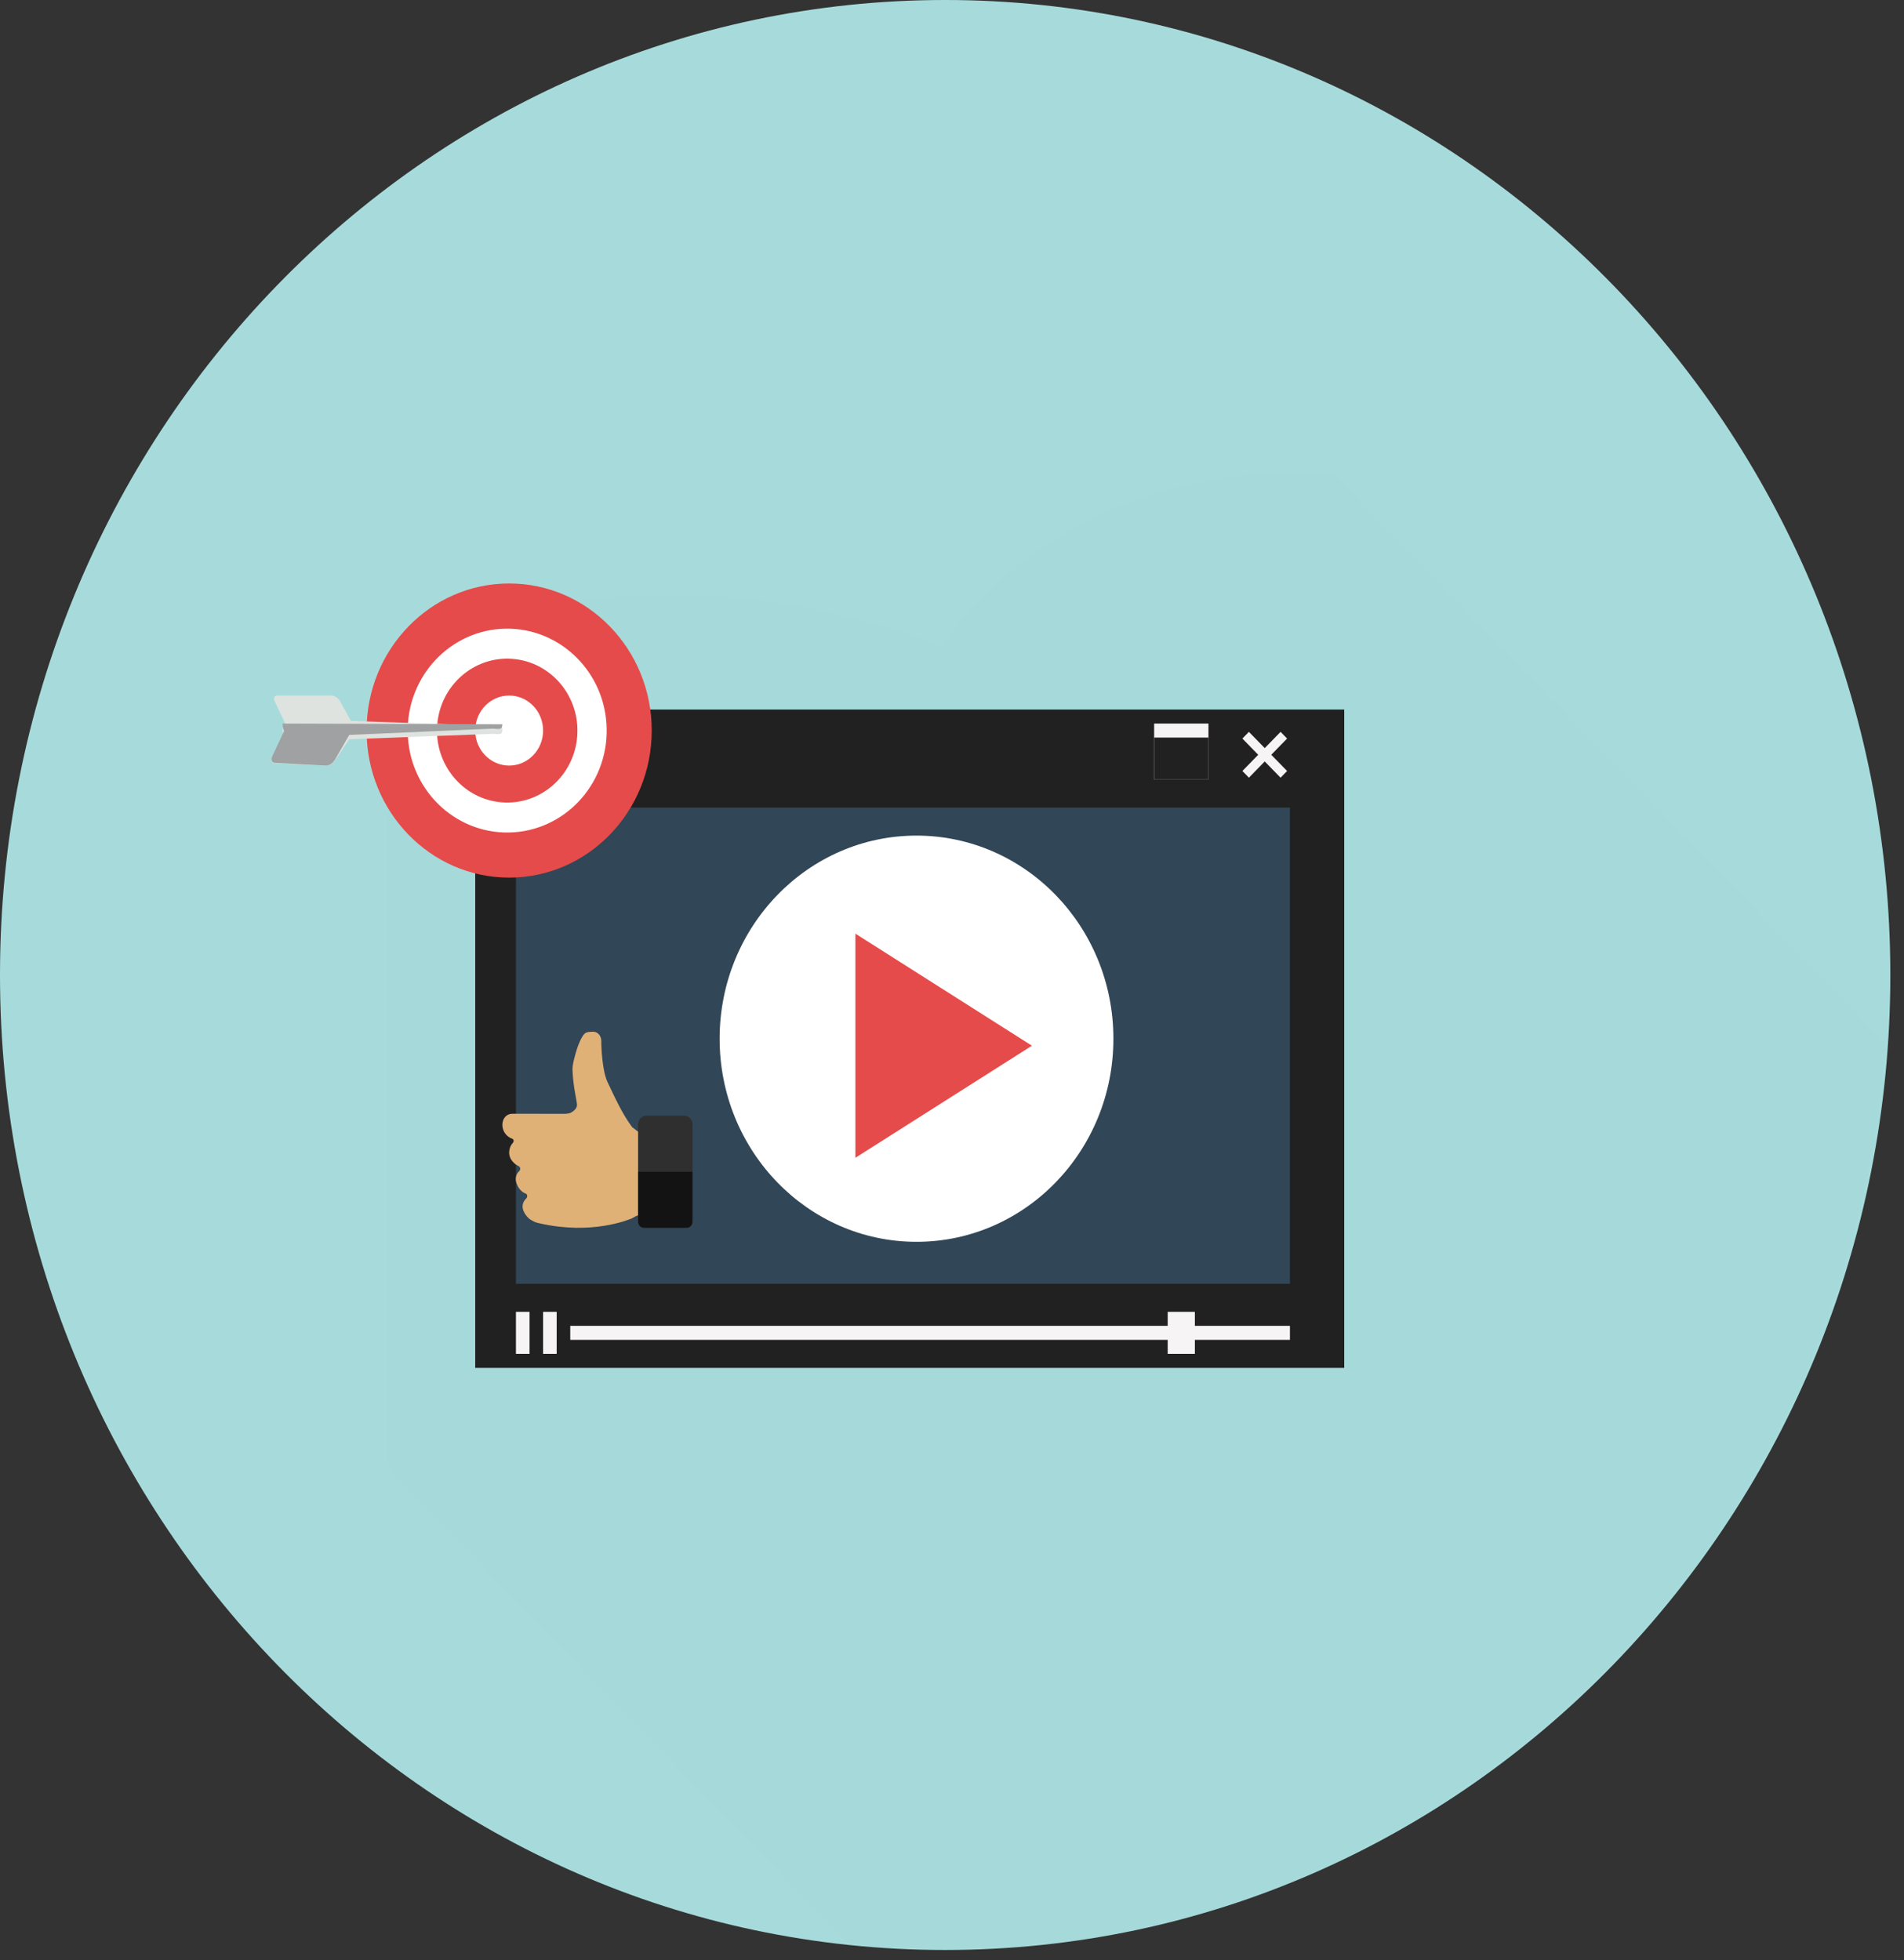 <svg width="135" height="139" viewBox="0 0 135 139" fill="none" xmlns="http://www.w3.org/2000/svg">
<rect x="0" y="0" width="135" height="139" fill="#333333" stroke="none"/>
<path d="M67.016 138.286C104.027 138.286 134.031 107.33 134.031 69.143C134.031 30.956 104.027 0 67.016 0C30.004 0 0 30.956 0 69.143C0 107.33 30.004 138.286 67.016 138.286Z" fill="#A7DBDB"/>
<g opacity="0.1">
<path opacity="0.1" d="M133.623 73.982L94.416 33.531C76.867 32.688 68.684 43.106 67.107 45.39V45.389L67.097 45.404C66.91 45.675 66.813 45.835 66.813 45.835V45.845L66.789 45.884C66.789 45.884 47.942 37.566 29.921 45.884H28.635C28.02 45.884 27.521 46.394 27.521 47.023V103.665C27.521 103.957 27.637 104.218 27.815 104.42L27.808 104.423L27.836 104.452C27.845 104.462 27.855 104.472 27.865 104.482L60.312 137.959C62.444 138.17 64.603 138.286 66.789 138.286C102.222 138.286 131.213 109.909 133.623 73.982Z" fill="black"/>
</g>
<path d="M89.897 81.446H89.201C89.106 81.04 88.951 80.672 88.746 80.334L88.748 80.331L89.24 79.826C89.35 79.713 89.35 79.531 89.24 79.419L88.384 78.542C88.275 78.43 88.097 78.43 87.988 78.542L87.502 79.046C87.16 78.834 86.793 78.681 86.421 78.591V78.588V77.874C86.421 77.716 86.282 77.584 86.128 77.584H84.917C84.762 77.584 84.652 77.716 84.652 77.874V78.588C84.257 78.684 83.891 78.843 83.561 79.053L83.555 79.051L83.06 78.547C82.951 78.435 82.772 78.435 82.663 78.547L81.806 79.424C81.697 79.536 81.697 79.718 81.806 79.83L82.298 80.333C82.09 80.683 81.942 81.065 81.853 81.446H81.85H81.154C80.999 81.446 80.882 81.578 80.882 81.736V82.977C80.882 83.135 80.999 83.258 81.154 83.258H81.85C81.945 83.664 82.1 84.033 82.305 84.371L82.302 84.375L81.81 84.88C81.701 84.993 81.701 85.175 81.81 85.287L82.667 86.164C82.776 86.276 82.953 86.276 83.063 86.164L83.56 85.66C83.901 85.873 84.279 86.025 84.652 86.115V86.119V86.832C84.652 86.991 84.768 87.121 84.923 87.121H86.134C86.289 87.121 86.421 86.991 86.421 86.832V86.119C86.816 86.022 87.171 85.863 87.501 85.653L87.502 85.655L87.993 86.16C88.103 86.272 88.28 86.272 88.389 86.16L89.245 85.282C89.355 85.17 89.355 84.988 89.245 84.876L88.753 84.372C88.961 84.022 89.109 83.639 89.198 83.258H89.201H89.897C90.052 83.258 90.19 83.129 90.19 82.97V81.73C90.19 81.571 90.052 81.446 89.897 81.446ZM85.536 85.058C84.082 85.058 82.904 83.851 82.904 82.361C82.904 80.871 84.082 79.664 85.536 79.664C86.99 79.664 88.169 80.871 88.169 82.361C88.169 83.851 86.99 85.058 85.536 85.058Z" fill="#438AA7"/>
<path d="M90.407 88.314H90.165C90.132 88.173 90.078 88.045 90.006 87.927L90.007 87.926L90.178 87.75C90.216 87.711 90.216 87.648 90.178 87.609L89.88 87.303C89.842 87.265 89.781 87.264 89.742 87.303L89.573 87.479C89.454 87.405 89.326 87.352 89.197 87.32V87.319V87.071C89.197 87.016 89.148 86.97 89.095 86.97H88.673C88.619 86.97 88.581 87.016 88.581 87.071V87.319C88.443 87.353 88.316 87.408 88.201 87.482L88.199 87.481L88.027 87.305C87.989 87.266 87.927 87.266 87.889 87.305L87.591 87.611C87.552 87.65 87.552 87.713 87.591 87.752L87.762 87.927C87.689 88.049 87.638 88.181 87.607 88.314H87.606H87.364C87.31 88.314 87.269 88.36 87.269 88.415V88.847C87.269 88.903 87.31 88.945 87.364 88.945H87.606C87.639 89.086 87.693 89.215 87.764 89.333L87.763 89.334L87.592 89.51C87.554 89.549 87.554 89.612 87.592 89.651L87.89 89.957C87.928 89.996 87.99 89.996 88.028 89.957L88.201 89.781C88.32 89.855 88.452 89.908 88.582 89.94V89.941V90.189C88.582 90.244 88.622 90.29 88.676 90.29H89.098C89.152 90.29 89.197 90.244 89.197 90.189V89.941C89.335 89.907 89.459 89.852 89.574 89.778L89.574 89.779L89.745 89.955C89.783 89.994 89.845 89.994 89.883 89.955L90.181 89.65C90.219 89.611 90.219 89.547 90.181 89.508L90.009 89.333C90.082 89.211 90.133 89.078 90.164 88.945H90.165H90.408C90.462 88.945 90.51 88.9 90.51 88.845V88.413C90.509 88.358 90.461 88.314 90.407 88.314ZM88.889 89.572C88.383 89.572 87.973 89.151 87.973 88.633C87.973 88.114 88.383 87.694 88.889 87.694C89.395 87.694 89.806 88.114 89.806 88.633C89.806 89.151 89.395 89.572 88.889 89.572Z" fill="#438AA7"/>
<path d="M95.311 50.318H33.694V97.005H95.311V50.318Z" fill="#212121"/>
<path d="M91.46 57.272H36.582V91.045H91.46V57.272Z" fill="#314656"/>
<path d="M64.984 88.065C72.694 88.065 78.944 81.616 78.944 73.662C78.944 65.707 72.694 59.258 64.984 59.258C57.274 59.258 51.024 65.707 51.024 73.662C51.024 81.616 57.274 88.065 64.984 88.065Z" fill="white"/>
<path d="M85.683 51.312H81.832V55.285H85.683V51.312Z" fill="#F6F4F4"/>
<path d="M85.683 52.305H81.832V55.285H85.683V52.305Z" fill="#212121"/>
<path d="M88.551 51.901L88.088 52.375L90.796 55.15L91.259 54.676L88.551 51.901Z" fill="#F6F4F4"/>
<path d="M88.09 54.675L88.552 55.149L91.26 52.375L90.798 51.901L88.09 54.675Z" fill="#F6F4F4"/>
<path d="M37.545 93.031H36.582V96.011H37.545V93.031Z" fill="#F6F4F4"/>
<path d="M39.47 93.031H38.507V96.011H39.47V93.031Z" fill="#F6F4F4"/>
<path d="M91.46 94.024H40.433V95.018H91.46V94.024Z" fill="#F6F4F4"/>
<path d="M84.72 93.031H82.794V96.011H84.72V93.031Z" fill="#F6F4F4"/>
<path d="M73.167 74.158L60.651 82.105V66.211L73.167 74.158Z" fill="#E54B4A"/>
<path d="M46.21 51.808C46.21 57.568 41.684 62.238 36.101 62.238C30.518 62.238 25.992 57.568 25.992 51.808C25.992 46.048 30.518 41.378 36.101 41.378C41.684 41.378 46.21 46.048 46.21 51.808Z" fill="#E54B4A"/>
<path d="M36.086 59.038C39.981 58.968 43.084 55.676 43.016 51.685C42.947 47.694 39.734 44.515 35.839 44.584C31.944 44.654 28.841 47.946 28.909 51.938C28.977 55.929 32.19 59.108 36.086 59.038Z" fill="white"/>
<path d="M40.926 52.23C41.151 49.421 39.112 46.958 36.371 46.727C33.63 46.496 31.225 48.586 31 51.394C30.775 54.202 32.814 56.666 35.555 56.897C38.296 57.128 40.701 55.038 40.926 52.23Z" fill="#E54B4A"/>
<path d="M38.508 51.809C38.508 53.18 37.43 54.292 36.101 54.292C34.772 54.292 33.694 53.18 33.694 51.809C33.694 50.437 34.772 49.325 36.101 49.325C37.43 49.325 38.508 50.437 38.508 51.809Z" fill="white"/>
<path d="M19.473 49.721L20.209 51.273C20.107 51.412 20.045 51.591 20.045 51.787C20.045 51.935 20.081 52.073 20.143 52.191L19.305 53.727C19.189 53.937 19.272 54.116 19.487 54.127L23.107 54.291C23.322 54.301 23.606 54.148 23.738 53.952L24.762 52.427L34.933 52.043C35.312 52.042 35.62 52.187 35.619 51.749C35.619 51.311 35.311 51.458 34.932 51.459L24.882 51.129L24.096 49.708C23.98 49.499 23.709 49.328 23.494 49.328L19.677 49.325C19.462 49.325 19.37 49.503 19.473 49.721Z" fill="#DEE3E0"/>
<path d="M20.045 51.374C20.045 51.546 20.081 51.706 20.143 51.844L19.305 53.633C19.189 53.878 19.272 54.087 19.487 54.099L23.107 54.291C23.322 54.302 23.606 54.124 23.738 53.896L24.763 52.118L34.933 51.671C35.304 51.67 35.606 51.831 35.619 51.362L20.047 51.312C20.046 51.332 20.045 51.353 20.045 51.374Z" fill="#A0A1A2"/>
<path d="M36.068 80.627C36.148 80.681 36.231 80.728 36.323 80.756C36.423 80.786 36.449 80.96 36.366 81.044C36.228 81.185 36.151 81.365 36.117 81.564C36.055 81.93 36.184 82.222 36.43 82.461C36.531 82.559 36.645 82.636 36.769 82.694C36.899 82.755 36.926 82.946 36.819 83.046C36.574 83.274 36.504 83.596 36.632 83.939C36.736 84.217 36.902 84.441 37.147 84.587C37.18 84.606 37.215 84.622 37.25 84.634C37.337 84.665 37.371 84.708 37.379 84.807C37.384 84.881 37.364 84.941 37.31 84.992C37.177 85.119 37.081 85.272 37.058 85.468C37.041 85.618 37.068 85.76 37.127 85.897C37.215 86.102 37.349 86.268 37.506 86.414C37.579 86.482 37.77 86.587 37.918 86.657C37.999 86.696 38.248 86.753 38.321 86.769C41.941 87.573 44.483 86.532 44.806 86.403C44.874 86.376 45.1 86.217 45.161 86.216C45.171 86.216 45.247 86.196 45.247 86.186V80.26C45.112 80.156 44.977 80.052 44.842 79.948C44.829 79.938 44.817 79.926 44.806 79.913C44.802 79.909 44.798 79.904 44.795 79.898C44.076 78.91 43.614 77.86 43.078 76.742C42.72 75.995 42.63 74.4 42.633 73.799C42.635 73.558 42.468 73.165 42.038 73.165C41.929 73.167 41.703 73.174 41.566 73.228C41.403 73.294 41.265 73.525 41.126 73.823C40.937 74.228 40.818 74.666 40.705 75.106C40.663 75.271 40.628 75.438 40.605 75.607C40.589 75.731 40.588 75.857 40.596 75.981C40.605 76.124 40.613 76.266 40.625 76.409C40.651 76.689 40.687 76.968 40.73 77.245C40.777 77.545 40.83 77.845 40.886 78.143C40.886 78.146 40.887 78.15 40.887 78.153C40.888 78.175 40.891 78.199 40.898 78.227C40.986 78.611 40.629 78.836 40.418 78.933C40.362 78.959 40.131 78.989 40.067 78.989C38.91 78.989 36.969 78.982 36.735 78.983C36.579 78.984 36.422 78.979 36.266 78.988C36.008 79.003 35.726 79.183 35.643 79.559C35.553 79.96 35.728 80.397 36.068 80.627Z" fill="#DFB177"/>
<path d="M48.522 87.072H45.823C45.506 87.072 45.247 86.8 45.247 86.469V79.727C45.247 79.396 45.506 79.125 45.823 79.125H48.522C48.839 79.125 49.098 79.396 49.098 79.727V86.469C49.098 86.8 48.839 87.072 48.522 87.072Z" fill="#2F2F2F"/>
<path d="M48.688 87.071H45.657C45.432 87.071 45.247 86.881 45.247 86.648V83.098H49.098V86.648C49.098 86.881 48.914 87.071 48.688 87.071Z" fill="#141313"/>
</svg>
